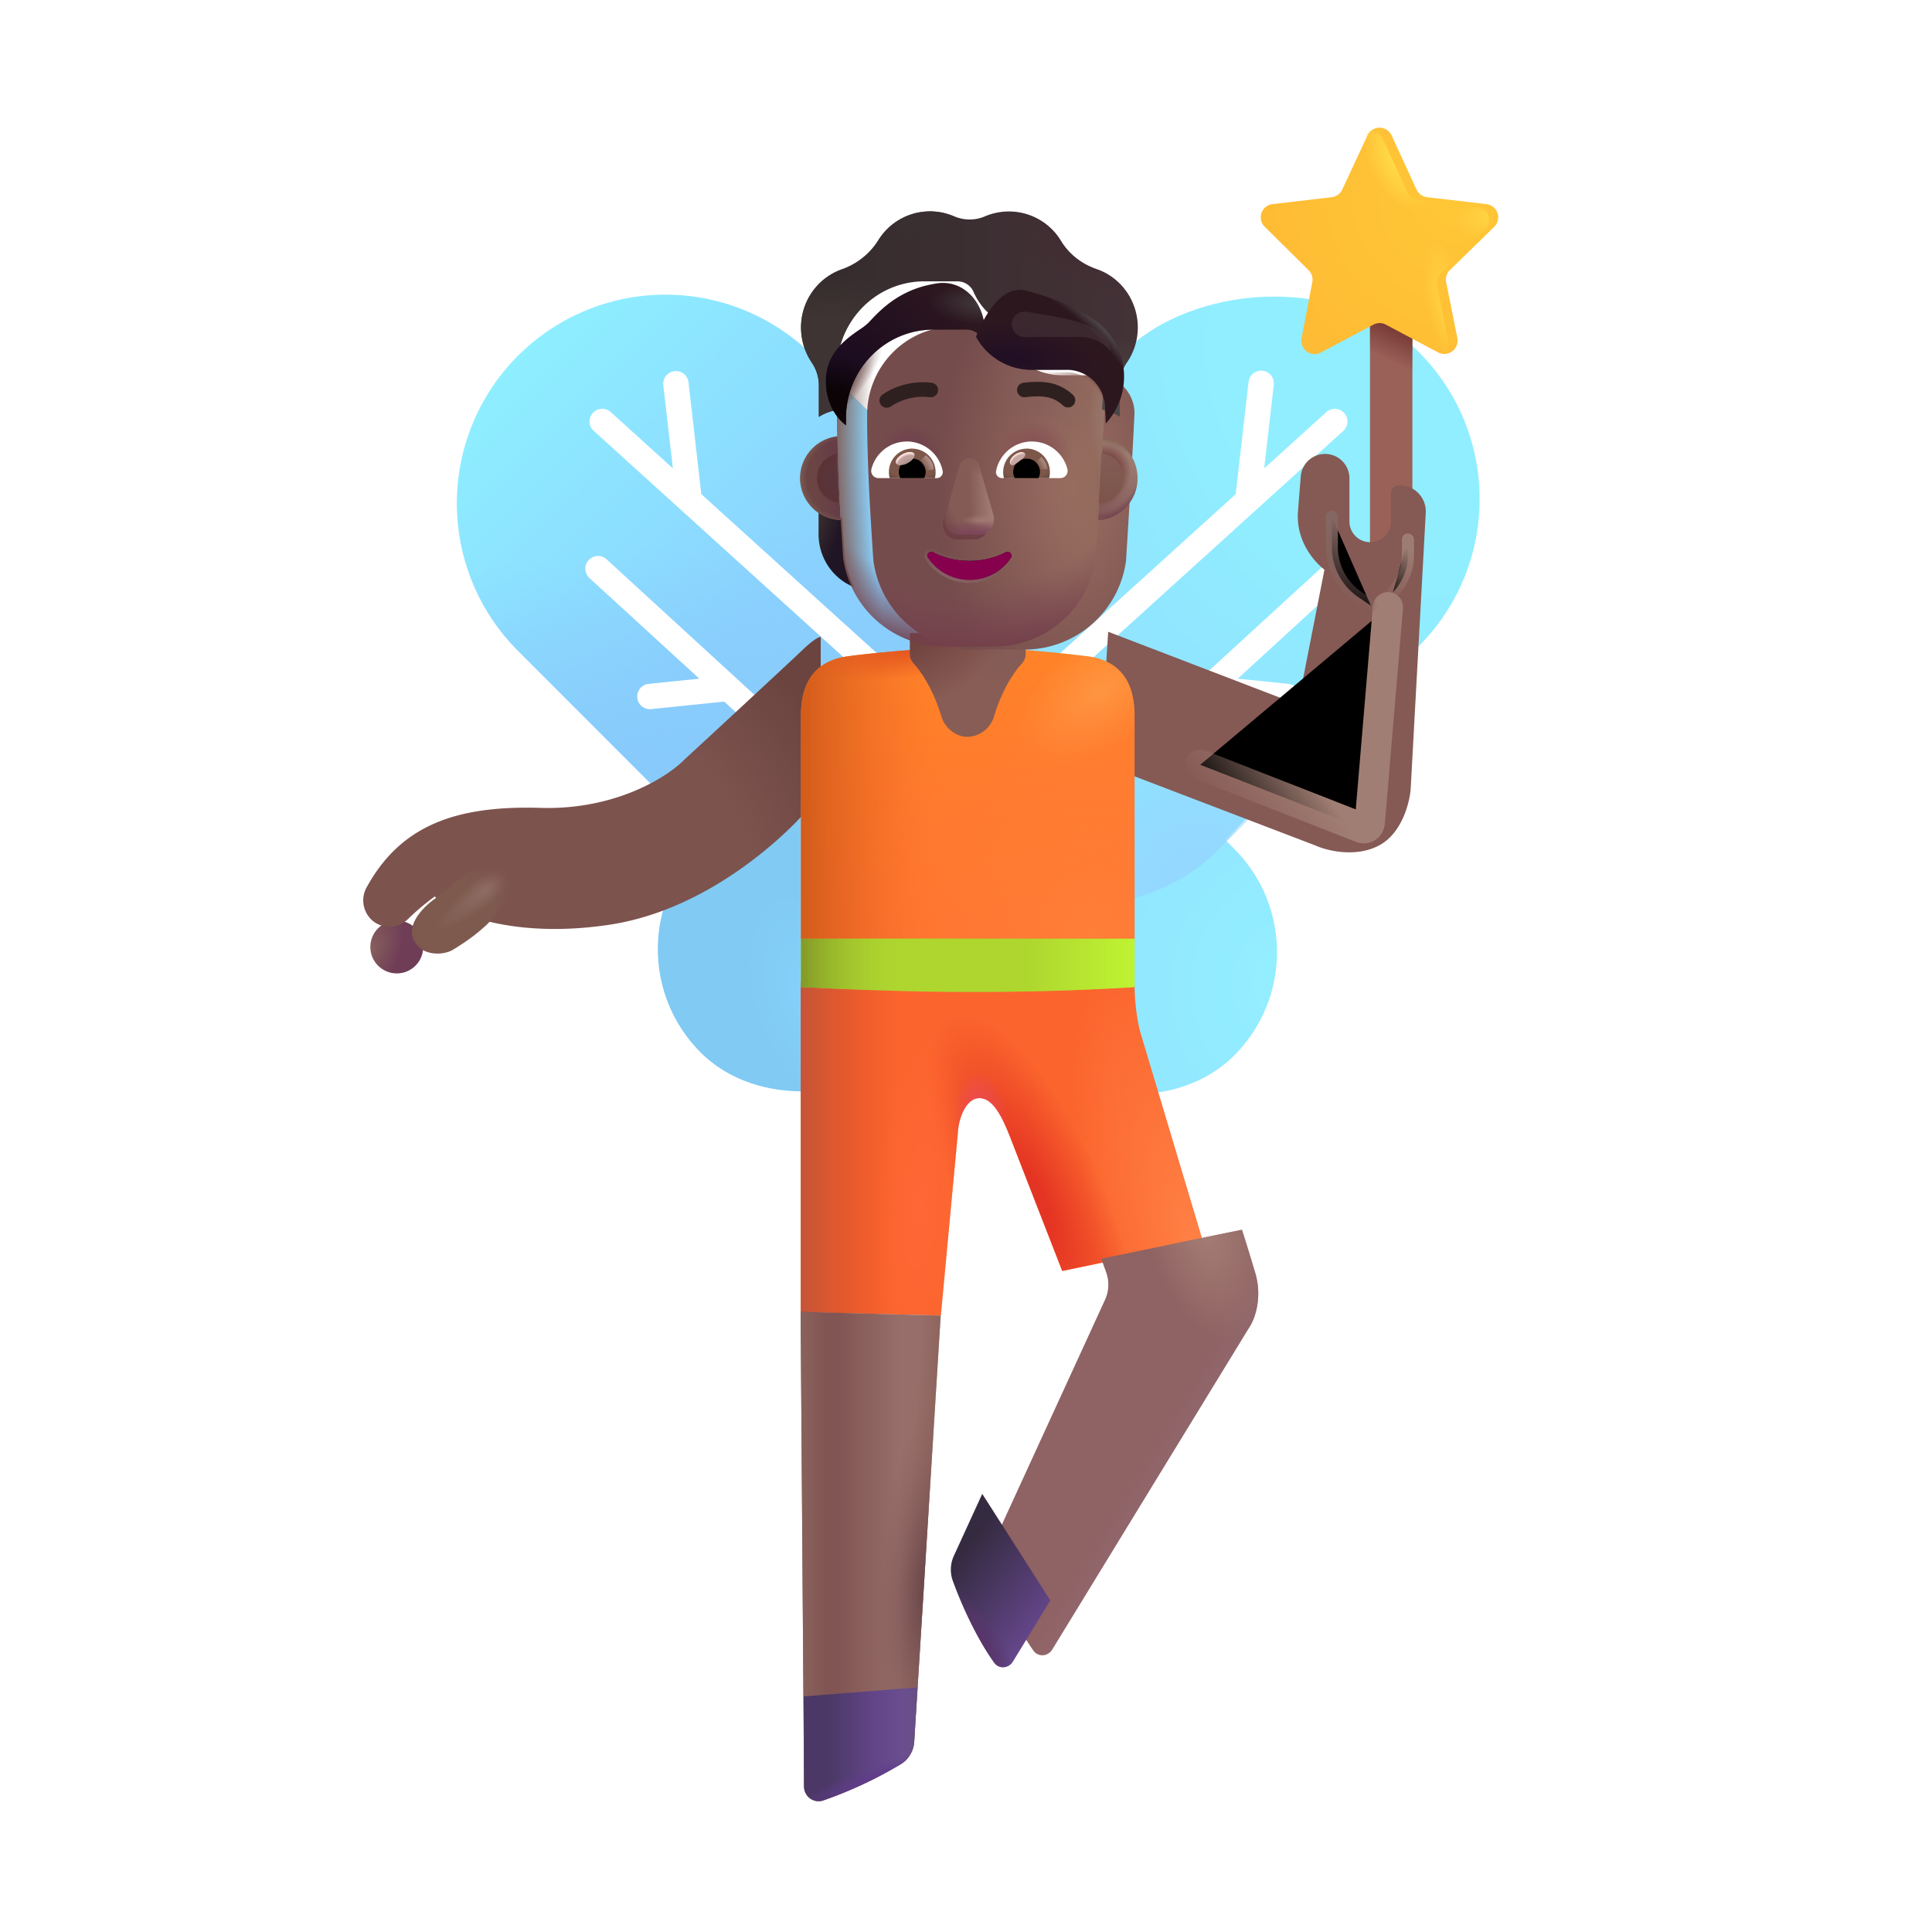 <svg width="100%" height="100%" viewBox="0 0 32 32" xmlns="http://www.w3.org/2000/svg"><g filter="url(#a)"><rect width="4.843" height="8.191" x="12.963" y="13.403" fill="url(#b)" rx="2.422" transform="rotate(-45 12.963 13.403)"/></g><g filter="url(#c)"><rect width="6.894" height="11.735" fill="url(#d)" rx="3.447" transform="scale(-1 1)rotate(-45 -3.014 35.5)"/></g><rect width="6.894" height="11.735" fill="url(#e)" rx="3.447" transform="scale(-1 1)rotate(-45 -3.014 35.5)"/><g filter="url(#f)"><path fill="url(#g)" d="M8.523 10.723a3.454 3.454 0 0 1 .006-4.88 3.454 3.454 0 0 1 4.88-.006l1.19 1.19c.338.337.602.742.775 1.188l1.2 3.086c.154.398.233.822.233 1.249v.56a2.443 2.443 0 0 1-4.17 1.727z"/><path fill="url(#h)" d="M8.523 10.723a3.454 3.454 0 0 1 .006-4.88 3.454 3.454 0 0 1 4.88-.006l1.19 1.19c.338.337.602.742.775 1.188l1.2 3.086c.154.398.233.822.233 1.249v.56a2.443 2.443 0 0 1-4.17 1.727z"/></g><g filter="url(#i)"><rect width="4.843" height="8.244" fill="url(#j)" rx="2.422" transform="scale(-1 1)rotate(-45 6.585 29.734)"/></g><g filter="url(#k)"><path fill="#fff" d="M10.047 9.264a.21.21 0 1 0-.284.31l1.82 1.667-.84.086a.21.21 0 1 0 .043.418l1.21-.124.955.875a.21.21 0 1 0 .284-.31z"/></g><g filter="url(#l)"><path fill="#fff" d="M11.403 6.325a.21.21 0 0 0-.417.048l.159 1.385-1.024-.928a.21.21 0 1 0-.282.311l5.73 5.192a.21.21 0 0 0 .282-.312l-4.235-3.836z"/></g><g filter="url(#m)"><path fill="#fff" d="M22.037 9.264a.21.21 0 1 1 .283.31l-1.819 1.667.84.086a.21.21 0 1 1-.043.418l-1.211-.124-.954.875a.21.21 0 1 1-.284-.31z"/></g><g filter="url(#n)"><path fill="#fff" d="M20.68 6.325a.21.21 0 0 1 .418.048l-.159 1.385 1.024-.928a.21.21 0 1 1 .282.311l-5.73 5.192a.21.21 0 0 1-.282-.312l4.234-3.836z"/></g><g filter="url(#o)"><rect width=".703" height="4.633" x="22.341" y="4.997" fill="#9A6159" rx=".352"/><rect width=".703" height="4.633" x="22.341" y="4.997" fill="url(#p)" rx=".352"/></g><g filter="url(#q)"><path fill="url(#r)" d="M22.5 2.293a.22.22 0 0 1 .4.001l.413.896a.22.22 0 0 0 .175.126l.983.115a.22.22 0 0 1 .128.376l-.734.716a.22.22 0 0 0-.062.2l.185.926a.22.22 0 0 1-.32.237l-.864-.459a.22.22 0 0 0-.206 0l-.87.462a.22.22 0 0 1-.32-.235l.178-.932a.22.22 0 0 0-.062-.198l-.727-.718a.22.22 0 0 1 .13-.375l.98-.115a.22.22 0 0 0 .174-.125z"/></g><path fill="url(#s)" d="M22.5 2.293a.22.22 0 0 1 .4.001l.413.896a.22.22 0 0 0 .175.126l.983.115a.22.22 0 0 1 .128.376l-.734.716a.22.22 0 0 0-.062.2l.185.926a.22.22 0 0 1-.32.237l-.864-.459a.22.22 0 0 0-.206 0l-.87.462a.22.22 0 0 1-.32-.235l.178-.932a.22.22 0 0 0-.062-.198l-.727-.718a.22.22 0 0 1 .13-.375l.98-.115a.22.22 0 0 0 .174-.125z"/><path fill="url(#t)" d="M22.5 2.293a.22.22 0 0 1 .4.001l.413.896a.22.22 0 0 0 .175.126l.983.115a.22.22 0 0 1 .128.376l-.734.716a.22.22 0 0 0-.062.2l.185.926a.22.22 0 0 1-.32.237l-.864-.459a.22.22 0 0 0-.206 0l-.87.462a.22.22 0 0 1-.32-.235l.178-.932a.22.22 0 0 0-.062-.198l-.727-.718a.22.22 0 0 1 .13-.375l.98-.115a.22.22 0 0 0 .174-.125z"/><path fill="url(#u)" d="M22.5 2.293a.22.22 0 0 1 .4.001l.413.896a.22.22 0 0 0 .175.126l.983.115a.22.22 0 0 1 .128.376l-.734.716a.22.22 0 0 0-.062.2l.185.926a.22.22 0 0 1-.32.237l-.864-.459a.22.22 0 0 0-.206 0l-.87.462a.22.22 0 0 1-.32-.235l.178-.932a.22.22 0 0 0-.062-.198l-.727-.718a.22.22 0 0 1 .13-.375l.98-.115a.22.22 0 0 0 .174-.125z"/><path fill="#FB652D" d="M13.263 21.733V16.26l5.529.057c0 .347.063.665.09.764l1.042 3.486-2.33.484-.865-2.223c-.132-.336-.285-.64-.504-.64-.25 0-.356.391-.361.59l-.28 3.011z"/><path fill="url(#v)" d="M13.263 21.733V16.26l5.529.057c0 .347.063.665.09.764l1.042 3.486-2.33.484-.865-2.223c-.132-.336-.285-.64-.504-.64-.25 0-.356.391-.361.59l-.28 3.011z"/><path fill="url(#w)" d="M13.263 21.733V16.26l5.529.057c0 .347.063.665.09.764l1.042 3.486-2.33.484-.865-2.223c-.132-.336-.285-.64-.504-.64-.25 0-.356.391-.361.59l-.28 3.011z"/><path fill="url(#x)" d="M13.263 21.733V16.26l5.529.057c0 .347.063.665.09.764l1.042 3.486-2.33.484-.865-2.223c-.132-.336-.285-.64-.504-.64-.25 0-.356.391-.361.59l-.28 3.011z"/><path fill="url(#y)" d="M13.263 21.733V16.26l5.529.057c0 .347.063.665.09.764l1.042 3.486-2.33.484-.865-2.223c-.132-.336-.285-.64-.504-.64-.25 0-.356.391-.361.59l-.28 3.011z"/><path fill="url(#z)" d="M13.263 21.733V16.26l5.529.057c0 .347.063.665.09.764l1.042 3.486-2.33.484-.865-2.223c-.132-.336-.285-.64-.504-.64-.25 0-.356.391-.361.59l-.28 3.011z"/><path fill="#AED62F" d="M13.267 16.349v-.82h5.525v.82c-2.337.148-4.276.062-5.525 0"/><path fill="url(#A)" d="M13.267 16.349v-.82h5.525v.82c-2.337.148-4.276.062-5.525 0"/><path fill="url(#B)" d="M13.267 16.349v-.82h5.525v.82c-2.337.148-4.276.062-5.525 0"/><path fill="url(#C)" d="m13.318 29.589-.057-7.861 2.32.062-.438 7.053a.47.47 0 0 1-.216.373 7 7 0 0 1-1.287.603.242.242 0 0 1-.322-.23"/><path fill="url(#D)" d="m13.318 29.589-.057-7.861 2.32.062-.438 7.053a.47.47 0 0 1-.216.373 7 7 0 0 1-1.287.603.242.242 0 0 1-.322-.23"/><path fill="url(#E)" d="m13.318 29.589-.057-7.861 2.32.062-.438 7.053a.47.47 0 0 1-.216.373 7 7 0 0 1-1.287.603.242.242 0 0 1-.322-.23"/><path fill="url(#F)" d="m13.318 29.589-.057-7.861 2.32.062-.438 7.053a.47.47 0 0 1-.216.373 7 7 0 0 1-1.287.603.242.242 0 0 1-.322-.23"/><path fill="url(#G)" d="m13.312 28.098.006 1.49c0 .169.164.288.322.231a7 7 0 0 0 1.287-.603c.13-.08.206-.221.215-.373l.055-.894z"/><path fill="url(#H)" d="m13.312 28.098.006 1.49c0 .169.164.288.322.231a7 7 0 0 0 1.287-.603c.13-.08.206-.221.215-.373l.055-.894z"/><g filter="url(#I)"><path fill="#8F6263" d="m17.672 21.275-.082-.227 2.331-.48c.02.062.094.292.219.71.125.42-.01.774-.094.899l-3.269 5.344c-.07.116-.233.128-.311.017-.297-.42-.547-.974-.686-1.358a.55.55 0 0 1 .023-.42l1.85-4.032a.6.6 0 0 0 .019-.453"/><path fill="url(#J)" d="m17.672 21.275-.082-.227 2.331-.48c.02.062.094.292.219.71.125.42-.01.774-.094.899l-3.269 5.344c-.07.116-.233.128-.311.017-.297-.42-.547-.974-.686-1.358a.55.55 0 0 1 .023-.42l1.85-4.032a.6.6 0 0 0 .019-.453"/><path fill="url(#K)" d="m17.672 21.275-.082-.227 2.331-.48c.02.062.094.292.219.71.125.42-.01.774-.094.899l-3.269 5.344c-.07.116-.233.128-.311.017-.297-.42-.547-.974-.686-1.358a.55.55 0 0 1 .023-.42l1.85-4.032a.6.6 0 0 0 .019-.453"/></g><path fill="url(#L)" d="m17.397 26.507-.62 1.014c-.07.116-.233.128-.311.017-.297-.42-.547-.974-.686-1.358a.55.55 0 0 1 .023-.42l.466-1.017z"/><path fill="url(#M)" d="m17.397 26.507-.62 1.014c-.07.116-.233.128-.311.017-.297-.42-.547-.974-.686-1.358a.55.55 0 0 1 .023-.42l.466-1.017z"/><circle cx="6.572" cy="15.685" r=".438" fill="url(#N)"/><g filter="url(#O)"><path fill="#7D534E" d="M13.28 11.279c.194-.188.29-.23.313-.227v2.59c-.399.557-1.783 1.92-3.508 2.176-1.615.24-2.64-.206-2.883-.47a4 4 0 0 0-.448.378.44.44 0 0 1-.556.045.444.444 0 0 1-.133-.56c.558-1.027 1.462-1.373 2.887-1.33 1.256.037 2.117-.522 2.39-.806.566-.52 1.744-1.609 1.938-1.796"/><path fill="url(#P)" d="M13.28 11.279c.194-.188.29-.23.313-.227v2.59c-.399.557-1.783 1.92-3.508 2.176-1.615.24-2.64-.206-2.883-.47a4 4 0 0 0-.448.378.44.44 0 0 1-.556.045.444.444 0 0 1-.133-.56c.558-1.027 1.462-1.373 2.887-1.33 1.256.037 2.117-.522 2.39-.806.566-.52 1.744-1.609 1.938-1.796"/></g><g filter="url(#Q)"><path fill="#7E5A4E" d="M7.08 15.003c.177-.133.339-.264.43-.342.416-.346.637-.217.723-.129.1.103.145.418-.093.696-.25.29-.51.464-.735.601-.165.1-.46.088-.582-.062-.238-.242-.014-.561.256-.764"/><path fill="url(#R)" d="M7.08 15.003c.177-.133.339-.264.43-.342.416-.346.637-.217.723-.129.1.103.145.418-.093.696-.25.29-.51.464-.735.601-.165.1-.46.088-.582-.062-.238-.242-.014-.561.256-.764"/><path fill="url(#S)" d="M7.08 15.003c.177-.133.339-.264.43-.342.416-.346.637-.217.723-.129.1.103.145.418-.093.696-.25.29-.51.464-.735.601-.165.1-.46.088-.582-.062-.238-.242-.014-.561.256-.764"/></g><g filter="url(#T)"><path fill="#855954" d="m21.499 12.27-3.144-1.206-.137 2.175 3.578 1.368c.185.083.652.2 1.039 0s.516-.72.531-.953l.249-4.56a.433.433 0 0 0-.433-.456h-.007a.137.137 0 0 0-.137.137v.48a.344.344 0 0 1-.687 0v-.744a.404.404 0 0 0-.805-.036c-.013.162-.03.366-.047.6-.037.494.276.836.438.961z"/></g><path fill="url(#U)" d="M16.016 10.71c-.437.014-1.419.083-1.984.162-.722.102-.765.711-.765.992v3.68h5.525v-3.68c0-.28-.043-.89-.765-.992a24 24 0 0 0-1.984-.163h-.027"/><path fill="url(#V)" d="M16.016 10.71c-.437.014-1.419.083-1.984.162-.722.102-.765.711-.765.992v3.68h5.525v-3.68c0-.28-.043-.89-.765-.992a24 24 0 0 0-1.984-.163h-.027"/><path fill="url(#W)" d="M16.016 10.71c-.437.014-1.419.083-1.984.162-.722.102-.765.711-.765.992v3.68h5.525v-3.68c0-.28-.043-.89-.765-.992a24 24 0 0 0-1.984-.163h-.027"/><path fill="url(#X)" d="M16.016 10.71c-.437.014-1.419.083-1.984.162-.722.102-.765.711-.765.992v3.68h5.525v-3.68c0-.28-.043-.89-.765-.992a24 24 0 0 0-1.984-.163h-.027"/><path fill="url(#Y)" d="M16.016 10.71c-.437.014-1.419.083-1.984.162-.722.102-.765.711-.765.992v3.68h5.525v-3.68c0-.28-.043-.89-.765-.992a24 24 0 0 0-1.984-.163h-.027"/><path fill="url(#Z)" d="M15.07 10.486v.349c0 .058.026.113.065.157.135.147.326.443.456.87.06.195.233.342.437.342a.47.47 0 0 0 .437-.342c.13-.427.322-.723.457-.87a.24.24 0 0 0 .065-.157v-.35z"/><path fill="url(#aa)" d="M15.07 10.486v.349c0 .058.026.113.065.157.135.147.326.443.456.87.06.195.233.342.437.342a.47.47 0 0 0 .437-.342c.13-.427.322-.723.457-.87a.24.24 0 0 0 .065-.157v-.35z"/><g filter="url(#ab)"><path stroke="url(#ac)" stroke-linecap="round" stroke-width=".5" d="m19.88 12.667 2.672 1.045a.1.1 0 0 0 .136-.085l.301-3.57"/></g><g filter="url(#ad)"><path stroke="url(#ae)" stroke-linecap="round" stroke-width=".2" d="M22.06 8.558v.505a1 1 0 0 0 .433.824l.215.147"/></g><g filter="url(#af)"><path stroke="url(#ag)" stroke-linecap="round" stroke-width=".2" d="M23.32 8.935v.258c0 .23-.09.451-.25.617v0"/></g><path fill="url(#ah)" d="M18.163 8.576a.7.7 0 0 0 .392-.134v.404c0 .387-.23.732-.58.875q.11-.236.149-.512z"/><path fill="url(#ai)" d="M13.95 8.576a.7.7 0 0 1-.392-.134v.404c0 .387.23.732.58.875a1.8 1.8 0 0 1-.15-.512z"/><g filter="url(#aj)"><path fill="url(#ak)" d="M13.965 9.233a1.7 1.7 0 0 0 1.684 1.476h.818c.852 0 1.572-.63 1.684-1.476.05-.817.102-1.63.14-2.446a.63.63 0 0 0-.598-.62h-.606a1.05 1.05 0 0 1-.959-.625.29.29 0 0 0-.266-.182h-.552c-.8 0-1.448.656-1.448 1.465 0 .806.05 1.6.103 2.408"/><path fill="url(#al)" d="M13.965 9.233a1.7 1.7 0 0 0 1.684 1.476h.818c.852 0 1.572-.63 1.684-1.476.05-.817.102-1.63.14-2.446a.63.63 0 0 0-.598-.62h-.606a1.05 1.05 0 0 1-.959-.625.29.29 0 0 0-.266-.182h-.552c-.8 0-1.448.656-1.448 1.465 0 .806.05 1.6.103 2.408"/></g><path fill="url(#am)" d="M13.965 9.233a1.7 1.7 0 0 0 1.684 1.476h.818c.852 0 1.572-.63 1.684-1.476.05-.817.102-1.63.14-2.446a.63.63 0 0 0-.598-.62h-.606a1.05 1.05 0 0 1-.959-.625.29.29 0 0 0-.266-.182h-.552c-.8 0-1.448.656-1.448 1.465 0 .806.05 1.6.103 2.408"/><path fill="url(#an)" d="M13.965 9.233a1.7 1.7 0 0 0 1.684 1.476h.818c.852 0 1.572-.63 1.684-1.476.05-.817.102-1.63.14-2.446a.63.63 0 0 0-.598-.62h-.606a1.05 1.05 0 0 1-.959-.625.29.29 0 0 0-.266-.182h-.552c-.8 0-1.448.656-1.448 1.465 0 .806.05 1.6.103 2.408"/><path fill="url(#ao)" d="M13.965 9.233a1.7 1.7 0 0 0 1.684 1.476h.818c.852 0 1.572-.63 1.684-1.476.05-.817.102-1.63.14-2.446a.63.63 0 0 0-.598-.62h-.606a1.05 1.05 0 0 1-.959-.625.29.29 0 0 0-.266-.182h-.552c-.8 0-1.448.656-1.448 1.465 0 .806.05 1.6.103 2.408"/><path fill="url(#ap)" d="M13.965 9.233a1.7 1.7 0 0 0 1.684 1.476h.818c.852 0 1.572-.63 1.684-1.476.05-.817.102-1.63.14-2.446a.63.63 0 0 0-.598-.62h-.606a1.05 1.05 0 0 1-.959-.625.29.29 0 0 0-.266-.182h-.552c-.8 0-1.448.656-1.448 1.465 0 .806.05 1.6.103 2.408"/><path fill="url(#aq)" d="M13.965 9.233a1.7 1.7 0 0 0 1.684 1.476h.818c.852 0 1.572-.63 1.684-1.476.05-.817.102-1.63.14-2.446a.63.63 0 0 0-.598-.62h-.606a1.05 1.05 0 0 1-.959-.625.29.29 0 0 0-.266-.182h-.552c-.8 0-1.448.656-1.448 1.465 0 .806.05 1.6.103 2.408"/><path fill="url(#ar)" d="M13.965 9.233a1.7 1.7 0 0 0 1.684 1.476h.818c.852 0 1.572-.63 1.684-1.476.05-.817.102-1.63.14-2.446a.63.63 0 0 0-.598-.62h-.606a1.05 1.05 0 0 1-.959-.625.29.29 0 0 0-.266-.182h-.552c-.8 0-1.448.656-1.448 1.465 0 .806.05 1.6.103 2.408"/><path fill="url(#as)" d="M13.965 9.233a1.7 1.7 0 0 0 1.684 1.476h.818c.852 0 1.572-.63 1.684-1.476.05-.817.102-1.63.14-2.446a.63.63 0 0 0-.598-.62h-.606a1.05 1.05 0 0 1-.959-.625.29.29 0 0 0-.266-.182h-.552c-.8 0-1.448.656-1.448 1.465 0 .806.05 1.6.103 2.408"/><g filter="url(#at)"><path fill="#6F3F46" d="m15.883 7.81-.256.796c-.044.164.06.328.21.328h.317c.148 0 .253-.166.21-.328l-.215-.796c-.046-.177-.218-.177-.267 0"/></g><g filter="url(#au)"><path fill="#845B55" d="m15.89 7.725-.23.796c-.047.164.066.328.226.328h.34c.16 0 .273-.166.226-.328l-.23-.796c-.05-.177-.28-.177-.331 0"/><path fill="url(#av)" d="m15.89 7.725-.23.796c-.047.164.066.328.226.328h.34c.16 0 .273-.166.226-.328l-.23-.796c-.05-.177-.28-.177-.331 0"/><path fill="url(#aw)" d="m15.89 7.725-.23.796c-.047.164.066.328.226.328h.34c.16 0 .273-.166.226-.328l-.23-.796c-.05-.177-.28-.177-.331 0"/><path fill="url(#ax)" d="m15.89 7.725-.23.796c-.047.164.066.328.226.328h.34c.16 0 .273-.166.226-.328l-.23-.796c-.05-.177-.28-.177-.331 0"/><path fill="url(#ay)" d="m15.89 7.725-.23.796c-.047.164.066.328.226.328h.34c.16 0 .273-.166.226-.328l-.23-.796c-.05-.177-.28-.177-.331 0"/><path fill="url(#az)" d="m15.89 7.725-.23.796c-.047.164.066.328.226.328h.34c.16 0 .273-.166.226-.328l-.23-.796c-.05-.177-.28-.177-.331 0"/></g><g filter="url(#aA)"><path stroke="url(#aB)" stroke-width=".1" d="M16.056 9.29c-.22 0-.426-.052-.6-.143-.06-.03-.123.037-.086.09a.82.82 0 0 0 .686.368.82.82 0 0 0 .687-.367c.037-.056-.027-.12-.086-.09-.174.09-.378.142-.6.142Z"/></g><path fill="url(#aC)" d="M16.056 9.29c-.22 0-.426-.052-.6-.143-.06-.03-.123.037-.086.09a.82.82 0 0 0 .686.368.82.82 0 0 0 .687-.367c.037-.056-.027-.12-.086-.09-.174.09-.378.142-.6.142"/><g filter="url(#aD)"><path fill="url(#aE)" d="M18.16 5.156c.223.076.423.232.55.455.202.356.172.781-.046 1.095a.68.68 0 0 0-.118.379V7.6a.8.8 0 0 0-.289-.116l.034-.697a.63.63 0 0 0-.597-.62h-.607a1.05 1.05 0 0 1-.959-.625.29.29 0 0 0-.266-.182h-.552c-.8 0-1.448.656-1.448 1.465l.013.666a.74.74 0 0 0-.312.114v-.52a.68.68 0 0 0-.117-.379 1.04 1.04 0 0 1-.062-1.06c.127-.24.331-.407.563-.488.248-.088.46-.256.6-.481a1.01 1.01 0 0 1 1.253-.395.65.65 0 0 0 .517 0 1.008 1.008 0 0 1 1.257.41c.133.22.343.38.586.464"/><path fill="url(#aF)" d="M18.16 5.156c.223.076.423.232.55.455.202.356.172.781-.046 1.095a.68.68 0 0 0-.118.379V7.6a.8.8 0 0 0-.289-.116l.034-.697a.63.63 0 0 0-.597-.62h-.607a1.05 1.05 0 0 1-.959-.625.29.29 0 0 0-.266-.182h-.552c-.8 0-1.448.656-1.448 1.465l.013.666a.74.74 0 0 0-.312.114v-.52a.68.68 0 0 0-.117-.379 1.04 1.04 0 0 1-.062-1.06c.127-.24.331-.407.563-.488.248-.088.46-.256.6-.481a1.01 1.01 0 0 1 1.253-.395.65.65 0 0 0 .517 0 1.008 1.008 0 0 1 1.257.41c.133.22.343.38.586.464"/><path fill="url(#aG)" d="M18.16 5.156c.223.076.423.232.55.455.202.356.172.781-.046 1.095a.68.68 0 0 0-.118.379V7.6a.8.8 0 0 0-.289-.116l.034-.697a.63.63 0 0 0-.597-.62h-.607a1.05 1.05 0 0 1-.959-.625.29.29 0 0 0-.266-.182h-.552c-.8 0-1.448.656-1.448 1.465l.013.666a.74.74 0 0 0-.312.114v-.52a.68.68 0 0 0-.117-.379 1.04 1.04 0 0 1-.062-1.06c.127-.24.331-.407.563-.488.248-.088.46-.256.6-.481a1.01 1.01 0 0 1 1.253-.395.65.65 0 0 0 .517 0 1.008 1.008 0 0 1 1.257.41c.133.22.343.38.586.464"/><path fill="url(#aH)" d="M18.16 5.156c.223.076.423.232.55.455.202.356.172.781-.046 1.095a.68.68 0 0 0-.118.379V7.6a.8.8 0 0 0-.289-.116l.034-.697a.63.63 0 0 0-.597-.62h-.607a1.05 1.05 0 0 1-.959-.625.29.29 0 0 0-.266-.182h-.552c-.8 0-1.448.656-1.448 1.465l.013.666a.74.74 0 0 0-.312.114v-.52a.68.68 0 0 0-.117-.379 1.04 1.04 0 0 1-.062-1.06c.127-.24.331-.407.563-.488.248-.088.46-.256.6-.481a1.01 1.01 0 0 1 1.253-.395.65.65 0 0 0 .517 0 1.008 1.008 0 0 1 1.257.41c.133.22.343.38.586.464"/><path fill="url(#aI)" d="M18.16 5.156c.223.076.423.232.55.455.202.356.172.781-.046 1.095a.68.68 0 0 0-.118.379V7.6a.8.8 0 0 0-.289-.116l.034-.697a.63.63 0 0 0-.597-.62h-.607a1.05 1.05 0 0 1-.959-.625.29.29 0 0 0-.266-.182h-.552c-.8 0-1.448.656-1.448 1.465l.013.666a.74.74 0 0 0-.312.114v-.52a.68.68 0 0 0-.117-.379 1.04 1.04 0 0 1-.062-1.06c.127-.24.331-.407.563-.488.248-.088.46-.256.6-.481a1.01 1.01 0 0 1 1.253-.395.65.65 0 0 0 .517 0 1.008 1.008 0 0 1 1.257.41c.133.22.343.38.586.464"/></g><g filter="url(#aJ)"><path fill="#2E201F" d="M17.674 6.743a.8.8 0 0 0-.298-.178c-.132-.042-.297-.053-.525-.025a.12.12 0 0 0 .029.239c.208-.026.336-.012.424.015.086.027.144.071.212.13a.12.12 0 0 0 .158-.18"/></g><g filter="url(#aK)"><path fill="#2E201F" d="M14.578 6.696a1.202 1.202 0 0 1 .754-.156.12.12 0 0 1-.03.239.96.96 0 0 0-.633.144l-.007.005h-.001a.12.12 0 0 1-.148-.19z"/></g><g filter="url(#aL)"><path fill="#2D171F" d="m16.157 5.6-.029-.058a.29.29 0 0 0-.266-.182h-.552c-.8 0-1.448.656-1.448 1.465v.119c-.147-.112-.332-.349-.332-.732 0-.464.338-.699.554-.849a1 1 0 0 0 .144-.11l.043-.045c.151-.16.421-.447.893-.572q.098-.025.195-.041c.466-.076.807.343.807.816v.184z"/><path fill="url(#aM)" d="m16.157 5.6-.029-.058a.29.29 0 0 0-.266-.182h-.552c-.8 0-1.448.656-1.448 1.465v.119c-.147-.112-.332-.349-.332-.732 0-.464.338-.699.554-.849a1 1 0 0 0 .144-.11l.043-.045c.151-.16.421-.447.893-.572q.098-.025.195-.041c.466-.076.807.343.807.816v.184z"/><path fill="url(#aN)" d="m16.157 5.6-.029-.058a.29.29 0 0 0-.266-.182h-.552c-.8 0-1.448.656-1.448 1.465v.119c-.147-.112-.332-.349-.332-.732 0-.464.338-.699.554-.849a1 1 0 0 0 .144-.11l.043-.045c.151-.16.421-.447.893-.572q.098-.025.195-.041c.466-.076.807.343.807.816v.184z"/></g><g filter="url(#aO)"><path fill="#2D171F" d="m18.315 7.016-.012-.273a.637.637 0 0 0-.61-.618h-.606a1.05 1.05 0 0 1-.92-.546s.312-.897.826-.765c.364.093.752.233 1.057.432a1.15 1.15 0 0 1 .265 1.77"/><path fill="url(#aP)" d="m18.315 7.016-.012-.273a.637.637 0 0 0-.61-.618h-.606a1.05 1.05 0 0 1-.92-.546s.312-.897.826-.765c.364.093.752.233 1.057.432a1.15 1.15 0 0 1 .265 1.77"/><path fill="url(#aQ)" d="m18.315 7.016-.012-.273a.637.637 0 0 0-.61-.618h-.606a1.05 1.05 0 0 1-.92-.546s.312-.897.826-.765c.364.093.752.233 1.057.432a1.15 1.15 0 0 1 .265 1.77"/></g><path fill="#fff" d="M17.092 7.313c.284 0 .523.195.588.459a.12.12 0 0 1-.116.147h-.967a.1.1 0 0 1-.099-.117.606.606 0 0 1 .594-.49"/><path fill="url(#aR)" d="M17.003 7.43a.387.387 0 0 1 .373.49h-.747a.388.388 0 0 1 .374-.489"/><path fill="#000" d="M16.782 7.817a.22.22 0 0 1 .221-.221.22.22 0 0 1 .197.323h-.392a.2.2 0 0 1-.026-.102"/><g filter="url(#aS)"><path fill="#C7A7A3" d="M16.975 7.512c.027.037-.03.082-.096.131-.066.05-.114.084-.142.047s.004-.107.07-.156c.065-.049.14-.059.168-.022"/><path fill="url(#aT)" d="M16.975 7.512c.027.037-.03.082-.096.131-.066.05-.114.084-.142.047s.004-.107.07-.156c.065-.049.14-.059.168-.022"/></g><g filter="url(#aU)"><path fill="url(#aV)" d="M17.347 7.766a.36.36 0 0 0-.1-.2l-.113.124.051.098z"/></g><path fill="#fff" d="M15.02 7.313a.605.605 0 0 0-.587.459.12.12 0 0 0 .116.147h.967a.1.1 0 0 0 .098-.117.61.61 0 0 0-.594-.49"/><path fill="url(#aW)" d="M15.11 7.43a.387.387 0 0 0-.373.49h.747a.39.39 0 0 0-.375-.489"/><path fill="#000" d="M15.332 7.817a.22.22 0 0 0-.222-.221.22.22 0 0 0-.197.323h.392a.2.2 0 0 0 .027-.102"/><g filter="url(#aX)"><path fill="url(#aY)" d="M15.463 7.772c0-.125-.101-.208-.129-.234l-.125.121.077.157z"/></g><g filter="url(#aZ)" transform="rotate(-27.914 14.993 7.596)"><ellipse cx="14.993" cy="7.596" fill="#C7A7A3" fill-opacity=".9" rx=".169" ry=".085"/><ellipse cx="14.993" cy="7.596" fill="url(#ba)" rx=".169" ry=".085"/></g><path fill="url(#bb)" d="M18.19 8.616q.042-.692.08-1.383a.698.698 0 0 1-.08 1.383"/><path fill="url(#bc)" d="M18.19 8.616q.042-.692.08-1.383a.698.698 0 0 1-.08 1.383"/><path fill="url(#bd)" d="M18.19 8.616q.042-.692.08-1.383a.698.698 0 0 1-.08 1.383"/><path fill="url(#be)" d="M18.19 8.616q.042-.692.08-1.383a.698.698 0 0 1-.08 1.383"/><path fill="url(#bf)" d="M13.87 7.227a.697.697 0 0 0 .056 1.389 34 34 0 0 1-.056-1.39"/><path fill="url(#bg)" d="M13.87 7.227a.697.697 0 0 0 .056 1.389 34 34 0 0 1-.056-1.39"/><g filter="url(#bh)"><path fill="url(#bi)" d="M13.853 7.515a.414.414 0 0 0 .036.814 34 34 0 0 1-.036-.814"/></g><g filter="url(#bj)"><path fill="url(#bk)" d="m18.199 8.332.047-.825a.414.414 0 0 1-.047.825"/></g><g filter="url(#bl)" opacity=".5"><path fill="#49373D" d="M17.873 5.582h-.901a.21.21 0 1 1 .033-.417c.234.037.545.09.753.14.47.118.6.347.636.51a.66.66 0 0 0-.52-.233"/></g><defs><radialGradient id="b" cx="0" cy="0" r="1" gradientTransform="matrix(-1.878 -2.806 3.324 -2.225 16.838 21.301)" gradientUnits="userSpaceOnUse"><stop stop-color="#93EFFF"/><stop offset="1" stop-color="#91E5FF"/></radialGradient><radialGradient id="d" cx="0" cy="0" r="1" gradientTransform="matrix(0 8.75 -10.187 0 3.092 .28)" gradientUnits="userSpaceOnUse"><stop offset=".356" stop-color="#90EEFF"/><stop offset="1" stop-color="#91DEFF"/></radialGradient><radialGradient id="e" cx="0" cy="0" r="1" gradientTransform="rotate(-58.508 8.125 5.097)scale(2.876 1.69)" gradientUnits="userSpaceOnUse"><stop offset=".419" stop-color="#94D8FF"/><stop offset="1" stop-color="#94D8FF" stop-opacity="0"/></radialGradient><radialGradient id="j" cx="0" cy="0" r="1" gradientTransform="matrix(.464 .884 -1.6 .84 1.815 6.289)" gradientUnits="userSpaceOnUse"><stop stop-color="#85D1FB"/><stop offset="1" stop-color="#80CAF3"/></radialGradient><radialGradient id="r" cx="0" cy="0" r="1" gradientTransform="rotate(141.509 11.379 5.864)scale(3.314 3.478)" gradientUnits="userSpaceOnUse"><stop stop-color="#FFC736"/><stop offset="1" stop-color="#FEBB35"/></radialGradient><radialGradient id="s" cx="0" cy="0" r="1" gradientTransform="matrix(.352 .891 -.531 .21 23.216 2.575)" gradientUnits="userSpaceOnUse"><stop offset=".22" stop-color="#FFDD49"/><stop offset="1" stop-color="#FFDD49" stop-opacity="0"/></radialGradient><radialGradient id="t" cx="0" cy="0" r="1" gradientTransform="rotate(78.781 8.915 17.107)scale(1.044 .351)" gradientUnits="userSpaceOnUse"><stop stop-color="#FFD545"/><stop offset="1" stop-color="#FFD545" stop-opacity="0"/></radialGradient><radialGradient id="u" cx="0" cy="0" r="1" gradientTransform="matrix(-.635 .22 -.13 -.375 24.731 3.528)" gradientUnits="userSpaceOnUse"><stop stop-color="#FFD545"/><stop offset="1" stop-color="#FFD545" stop-opacity="0"/></radialGradient><radialGradient id="v" cx="0" cy="0" r="1" gradientTransform="rotate(-105.819 17.69 2.831)scale(4.872 1.606)" gradientUnits="userSpaceOnUse"><stop stop-color="#FF8045"/><stop offset="1" stop-color="#FF8045" stop-opacity="0"/></radialGradient><radialGradient id="w" cx="0" cy="0" r="1" gradientTransform="matrix(1.344 3.125 -1.097 .471 17.1 19.904)" gradientUnits="userSpaceOnUse"><stop offset=".17" stop-color="#E43423"/><stop offset="1" stop-color="#E43423" stop-opacity="0"/></radialGradient><radialGradient id="y" cx="0" cy="0" r="1" gradientTransform="rotate(-95.469 16.519 1.86)scale(.738 .45)" gradientUnits="userSpaceOnUse"><stop stop-color="#E94A61"/><stop offset="1" stop-color="#E94A61" stop-opacity="0"/></radialGradient><radialGradient id="z" cx="0" cy="0" r="1" gradientTransform="matrix(-.203 2.828 -.759 -.055 15.241 19.966)" gradientUnits="userSpaceOnUse"><stop stop-color="#FF6737"/><stop offset="1" stop-color="#FF6737" stop-opacity="0"/></radialGradient><radialGradient id="E" cx="0" cy="0" r="1" gradientTransform="matrix(-.266 3.094 -.85 -.073 15.348 26.277)" gradientUnits="userSpaceOnUse"><stop offset=".085" stop-color="#6D494D"/><stop offset="1" stop-color="#8D615B" stop-opacity="0"/></radialGradient><radialGradient id="H" cx="0" cy="0" r="1" gradientTransform="rotate(-109.44 17.675 9.602)scale(.211 1.493)" gradientUnits="userSpaceOnUse"><stop stop-color="#603B8B"/><stop offset="1" stop-color="#603B8B" stop-opacity="0"/></radialGradient><radialGradient id="K" cx="0" cy="0" r="1" gradientTransform="matrix(.469 1.805 -.965 .251 19.32 20.568)" gradientUnits="userSpaceOnUse"><stop offset=".091" stop-color="#A37B73"/><stop offset="1" stop-color="#A37B73" stop-opacity="0"/></radialGradient><radialGradient id="M" cx="0" cy="0" r="1" gradientTransform="matrix(.285 -.164 .55 .957 16.253 27.216)" gradientUnits="userSpaceOnUse"><stop offset=".122" stop-color="#593569"/><stop offset="1" stop-color="#593569" stop-opacity="0"/></radialGradient><radialGradient id="N" cx="0" cy="0" r="1" gradientTransform="matrix(.438 .191 -.32 .731 6.135 15.73)" gradientUnits="userSpaceOnUse"><stop stop-color="#86605C"/><stop offset="1" stop-color="#703D57"/></radialGradient><radialGradient id="P" cx="0" cy="0" r="1" gradientTransform="rotate(-38.729 27.876 -1.303)scale(8.092 6.396)" gradientUnits="userSpaceOnUse"><stop offset=".76" stop-color="#6B4440" stop-opacity="0"/><stop offset="1" stop-color="#6B4440"/></radialGradient><radialGradient id="R" cx="0" cy="0" r="1" gradientTransform="matrix(-1.169 .938 -.156 -.194 8.314 14.542)" gradientUnits="userSpaceOnUse"><stop stop-color="#95726C"/><stop offset="1" stop-color="#95726C" stop-opacity="0"/></radialGradient><radialGradient id="S" cx="0" cy="0" r="1" gradientTransform="matrix(.805 -.68 .452 .535 7.442 15.269)" gradientUnits="userSpaceOnUse"><stop offset=".644" stop-color="#7D534E" stop-opacity="0"/><stop offset="1" stop-color="#7D534E"/></radialGradient><radialGradient id="W" cx="0" cy="0" r="1" gradientTransform="matrix(-1.927 .257 -.067 -.498 15.194 10.709)" gradientUnits="userSpaceOnUse"><stop stop-color="#E0521F"/><stop offset="1" stop-color="#E0521F" stop-opacity="0"/></radialGradient><radialGradient id="X" cx="0" cy="0" r="1" gradientTransform="rotate(142.326 7.146 8.847)scale(1.56 .894)" gradientUnits="userSpaceOnUse"><stop stop-color="#FF9842"/><stop offset="1" stop-color="#FF9842" stop-opacity="0"/></radialGradient><radialGradient id="Y" cx="0" cy="0" r="1" gradientTransform="matrix(0 -4.672 4.077 0 18.1 15.544)" gradientUnits="userSpaceOnUse"><stop stop-color="#FF7E38"/><stop offset="1" stop-color="#FF7E38" stop-opacity="0"/></radialGradient><radialGradient id="Z" cx="0" cy="0" r="1" gradientTransform="rotate(62.33 -1.095 17.766)scale(1.178 2.482)" gradientUnits="userSpaceOnUse"><stop stop-color="#6E3F3C"/><stop offset="1" stop-color="#885D55"/></radialGradient><radialGradient id="aa" cx="0" cy="0" r="1" gradientTransform="rotate(160.1 7.47 6.92)scale(.872 .426)" gradientUnits="userSpaceOnUse"><stop stop-color="#855C58"/><stop offset="1" stop-color="#855C58" stop-opacity="0"/></radialGradient><radialGradient id="ah" cx="0" cy="0" r="1" gradientTransform="rotate(69.657 2.991 17.24)scale(.933 1.109)" gradientUnits="userSpaceOnUse"><stop offset=".215" stop-color="#332F31"/><stop offset="1" stop-color="#221925"/></radialGradient><radialGradient id="ai" cx="0" cy="0" r="1" gradientTransform="matrix(.64 .201 -.62 1.974 13.432 8.655)" gradientUnits="userSpaceOnUse"><stop stop-color="#3E3330"/><stop offset=".746" stop-color="#201524"/></radialGradient><radialGradient id="ak" cx="0" cy="0" r="1" gradientTransform="matrix(-2.266 0 0 -4.008 17.273 8.034)" gradientUnits="userSpaceOnUse"><stop stop-color="#9A6E61"/><stop offset="1" stop-color="#754C4C"/><stop offset="1" stop-color="#754C4C"/></radialGradient><radialGradient id="al" cx="0" cy="0" r="1" gradientTransform="matrix(-.755 1.249 -1.031 -.624 17.108 5.877)" gradientUnits="userSpaceOnUse"><stop offset=".078" stop-color="#855E5A"/><stop offset="1" stop-color="#855E5A" stop-opacity="0"/></radialGradient><radialGradient id="an" cx="0" cy="0" r="1" gradientTransform="matrix(0 -.498 .616 0 17.117 7.465)" gradientUnits="userSpaceOnUse"><stop offset=".325" stop-color="#875455"/><stop offset="1" stop-color="#875455" stop-opacity="0"/></radialGradient><radialGradient id="ao" cx="0" cy="0" r="1" gradientTransform="matrix(.002 -.474 .516 .002 15.06 7.486)" gradientUnits="userSpaceOnUse"><stop offset=".378" stop-color="#70424E"/><stop offset="1" stop-color="#70424E" stop-opacity="0"/></radialGradient><radialGradient id="ap" cx="0" cy="0" r="1" gradientTransform="matrix(-3.682 .232 -.594 -9.405 17.544 8.463)" gradientUnits="userSpaceOnUse"><stop offset=".836" stop-color="#815F58" stop-opacity="0"/><stop offset="1" stop-color="#815F58"/></radialGradient><radialGradient id="aq" cx="0" cy="0" r="1" gradientTransform="matrix(1.467 -1.264 .373 .433 13.113 6.85)" gradientUnits="userSpaceOnUse"><stop offset=".539" stop-color="#4F2C2A"/><stop offset="1" stop-color="#4F2C2A" stop-opacity="0"/></radialGradient><radialGradient id="ar" cx="0" cy="0" r="1" gradientTransform="matrix(-.102 1.082 -.433 -.041 18.46 6.77)" gradientUnits="userSpaceOnUse"><stop offset=".245" stop-color="#98786D"/><stop offset="1" stop-color="#98786D" stop-opacity="0"/></radialGradient><radialGradient id="as" cx="0" cy="0" r="1" gradientTransform="matrix(0 4.078 -4.328 0 16.077 6.792)" gradientUnits="userSpaceOnUse"><stop offset=".72" stop-color="#794755" stop-opacity="0"/><stop offset="1" stop-color="#723D48"/></radialGradient><radialGradient id="aw" cx="0" cy="0" r="1" gradientTransform="matrix(0 .106 -.332 0 16.259 8.624)" gradientUnits="userSpaceOnUse"><stop stop-color="#A17C72"/><stop offset="1" stop-color="#A17C72" stop-opacity="0"/></radialGradient><radialGradient id="ay" cx="0" cy="0" r="1" gradientTransform="matrix(-.659 .302 -.486 -1.059 16.309 8.377)" gradientUnits="userSpaceOnUse"><stop offset=".714" stop-color="#744A4A" stop-opacity="0"/><stop offset="1" stop-color="#744A4A"/></radialGradient><radialGradient id="aC" cx="0" cy="0" r="1" gradientTransform="matrix(.946 -.465 1.87 3.804 15.844 9.605)" gradientUnits="userSpaceOnUse"><stop offset=".562" stop-color="#87004E"/><stop offset="1" stop-color="#87004D"/></radialGradient><radialGradient id="aF" cx="0" cy="0" r="1" gradientTransform="matrix(0 -1.517 3.837 0 13.79 6.781)" gradientUnits="userSpaceOnUse"><stop offset=".536" stop-color="#3E3433"/><stop offset="1" stop-color="#3E3433" stop-opacity="0"/></radialGradient><radialGradient id="aG" cx="0" cy="0" r="1" gradientTransform="matrix(.049 -1.089 1.929 .088 18.163 7.349)" gradientUnits="userSpaceOnUse"><stop stop-color="#4F4D4D"/><stop offset="1" stop-color="#4F4D4D" stop-opacity="0"/></radialGradient><radialGradient id="aH" cx="0" cy="0" r="1" gradientTransform="matrix(-1.022 -.672 .494 -.75 17.836 4.629)" gradientUnits="userSpaceOnUse"><stop stop-color="#402C32"/><stop offset="1" stop-color="#402C32" stop-opacity="0"/></radialGradient><radialGradient id="aI" cx="0" cy="0" r="1" gradientTransform="matrix(.291 .519 -1.202 .674 15.664 3.939)" gradientUnits="userSpaceOnUse"><stop offset=".287" stop-color="#392F31"/><stop offset="1" stop-color="#392F31" stop-opacity="0"/></radialGradient><radialGradient id="aM" cx="0" cy="0" r="1" gradientTransform="matrix(-.954 0 0 -.354 16.166 4.918)" gradientUnits="userSpaceOnUse"><stop stop-color="#423C3F"/><stop offset="1" stop-color="#423C3F" stop-opacity="0"/></radialGradient><radialGradient id="aN" cx="0" cy="0" r="1" gradientTransform="matrix(1.395 -2.208 2.446 1.545 13.703 6.626)" gradientUnits="userSpaceOnUse"><stop offset=".093" stop-color="#0B0306"/><stop offset=".311" stop-color="#1C0C20"/><stop offset="1" stop-color="#1C0C20" stop-opacity="0"/></radialGradient><radialGradient id="aP" cx="0" cy="0" r="1" gradientTransform="matrix(1.161 -1.106 2.025 2.125 17.198 6.57)" gradientUnits="userSpaceOnUse"><stop offset=".857" stop-color="#545051" stop-opacity="0"/><stop offset="1" stop-color="#545051"/></radialGradient><radialGradient id="aQ" cx="0" cy="0" r="1" gradientTransform="matrix(1.408 .165 -.069 .589 16.814 5.931)" gradientUnits="userSpaceOnUse"><stop stop-color="#200E25"/><stop offset="1" stop-color="#200E25" stop-opacity="0"/></radialGradient><radialGradient id="aR" cx="0" cy="0" r="1" gradientTransform="matrix(0 .352 -.559 0 17.002 7.637)" gradientUnits="userSpaceOnUse"><stop offset=".802" stop-color="#7D574A"/><stop offset="1" stop-color="#694B43"/><stop offset="1" stop-color="#804D49"/><stop offset="1" stop-color="#664842"/></radialGradient><radialGradient id="aT" cx="0" cy="0" r="1" gradientTransform="rotate(-127.813 10.33 -.302)scale(.164 .226)" gradientUnits="userSpaceOnUse"><stop offset=".766" stop-color="#FFE6E2" stop-opacity="0"/><stop offset=".966" stop-color="#FFE6E2"/></radialGradient><radialGradient id="aW" cx="0" cy="0" r="1" gradientTransform="matrix(0 .352 -.559 0 15.11 7.637)" gradientUnits="userSpaceOnUse"><stop offset=".802" stop-color="#7D574A"/><stop offset="1" stop-color="#694B43"/><stop offset="1" stop-color="#804D49"/><stop offset="1" stop-color="#664842"/></radialGradient><radialGradient id="ba" cx="0" cy="0" r="1" gradientTransform="matrix(-.003 -.214 .257 -.004 14.987 7.732)" gradientUnits="userSpaceOnUse"><stop offset=".766" stop-color="#FFE6E2" stop-opacity="0"/><stop offset=".966" stop-color="#FFE6E2"/></radialGradient><radialGradient id="bc" cx="0" cy="0" r="1" gradientTransform="rotate(74.348 3.989 15.728)scale(1.01 .963)" gradientUnits="userSpaceOnUse"><stop offset=".856" stop-color="#71404F" stop-opacity="0"/><stop offset="1" stop-color="#71404F"/></radialGradient><radialGradient id="bd" cx="0" cy="0" r="1" gradientTransform="matrix(.341 -.469 .393 .286 18.214 7.88)" gradientUnits="userSpaceOnUse"><stop offset=".664" stop-color="#7C4C46"/><stop offset="1" stop-color="#7C4C46" stop-opacity="0"/></radialGradient><radialGradient id="be" cx="0" cy="0" r="1" gradientTransform="rotate(-69.263 14.89 -9.244)scale(.718 .96)" gradientUnits="userSpaceOnUse"><stop offset=".803" stop-color="#805D4C" stop-opacity="0"/><stop offset="1" stop-color="#805D4C"/></radialGradient><radialGradient id="bg" cx="0" cy="0" r="1" gradientTransform="matrix(-.719 0 0 -.802 13.926 7.921)" gradientUnits="userSpaceOnUse"><stop offset=".778" stop-color="#836158" stop-opacity="0"/><stop offset="1" stop-color="#836158"/></radialGradient><radialGradient id="bi" cx="0" cy="0" r="1" gradientTransform="rotate(170.261 6.626 4.554)scale(.403 .413)" gradientUnits="userSpaceOnUse"><stop stop-color="#57353C"/><stop offset="1" stop-color="#5B3336"/></radialGradient><filter id="a" width="7.335" height="7.37" x="13.891" y="10.901" color-interpolation-filters="sRGB" filterUnits="userSpaceOnUse"><feFlood flood-opacity="0" result="BackgroundImageFix"/><feBlend in="SourceGraphic" in2="BackgroundImageFix" result="shape"/><feColorMatrix in="SourceAlpha" result="hardAlpha" values="0 0 0 0 0 0 0 0 0 0 0 0 0 0 0 0 0 0 127 0"/><feOffset dx="-.075" dy=".08"/><feGaussianBlur stdDeviation=".05"/><feComposite in2="hardAlpha" k2="-1" k3="1" operator="arithmetic"/><feColorMatrix values="0 0 0 0 0.663 0 0 0 0 1 0 0 0 0 1 0 0 0 1 0"/><feBlend in2="shape" result="effect1_innerShadow_4002_1147"/><feColorMatrix in="SourceAlpha" result="hardAlpha" values="0 0 0 0 0 0 0 0 0 0 0 0 0 0 0 0 0 0 127 0"/><feOffset dx=".05" dy="-.08"/><feGaussianBlur stdDeviation=".05"/><feComposite in2="hardAlpha" k2="-1" k3="1" operator="arithmetic"/><feColorMatrix values="0 0 0 0 0.514 0 0 0 0 0.745 0 0 0 0 0.996 0 0 0 1 0"/><feBlend in2="effect1_innerShadow_4002_1147" result="effect2_innerShadow_4002_1147"/></filter><filter id="c" width="10.517" height="10.517" x="14.14" y="4.72" color-interpolation-filters="sRGB" filterUnits="userSpaceOnUse"><feFlood flood-opacity="0" result="BackgroundImageFix"/><feBlend in="SourceGraphic" in2="BackgroundImageFix" result="shape"/><feColorMatrix in="SourceAlpha" result="hardAlpha" values="0 0 0 0 0 0 0 0 0 0 0 0 0 0 0 0 0 0 127 0"/><feOffset dx="-.05" dy="-.1"/><feGaussianBlur stdDeviation=".05"/><feComposite in2="hardAlpha" k2="-1" k3="1" operator="arithmetic"/><feColorMatrix values="0 0 0 0 0.624 0 0 0 0 1 0 0 0 0 1 0 0 0 1 0"/><feBlend in2="shape" result="effect1_innerShadow_4002_1147"/><feColorMatrix in="SourceAlpha" result="hardAlpha" values="0 0 0 0 0 0 0 0 0 0 0 0 0 0 0 0 0 0 127 0"/><feOffset dx="-.1" dy=".1"/><feGaussianBlur stdDeviation=".05"/><feComposite in2="hardAlpha" k2="-1" k3="1" operator="arithmetic"/><feColorMatrix values="0 0 0 0 0.639 0 0 0 0 1 0 0 0 0 1 0 0 0 1 0"/><feBlend in2="effect1_innerShadow_4002_1147" result="effect2_innerShadow_4002_1147"/><feColorMatrix in="SourceAlpha" result="hardAlpha" values="0 0 0 0 0 0 0 0 0 0 0 0 0 0 0 0 0 0 127 0"/><feOffset dx=".1"/><feGaussianBlur stdDeviation=".05"/><feComposite in2="hardAlpha" k2="-1" k3="1" operator="arithmetic"/><feColorMatrix values="0 0 0 0 0.475 0 0 0 0 0.788 0 0 0 0 0.827 0 0 0 1 0"/><feBlend in2="effect2_innerShadow_4002_1147" result="effect3_innerShadow_4002_1147"/></filter><filter id="f" width="9.391" height="10.922" x="7.466" y="4.73" color-interpolation-filters="sRGB" filterUnits="userSpaceOnUse"><feFlood flood-opacity="0" result="BackgroundImageFix"/><feBlend in="SourceGraphic" in2="BackgroundImageFix" result="shape"/><feColorMatrix in="SourceAlpha" result="hardAlpha" values="0 0 0 0 0 0 0 0 0 0 0 0 0 0 0 0 0 0 127 0"/><feOffset dx="-.05" dy=".1"/><feGaussianBlur stdDeviation=".05"/><feComposite in2="hardAlpha" k2="-1" k3="1" operator="arithmetic"/><feColorMatrix values="0 0 0 0 0.592 0 0 0 0 1 0 0 0 0 1 0 0 0 1 0"/><feBlend in2="shape" result="effect1_innerShadow_4002_1147"/><feColorMatrix in="SourceAlpha" result="hardAlpha" values="0 0 0 0 0 0 0 0 0 0 0 0 0 0 0 0 0 0 127 0"/><feOffset dx=".05" dy=".05"/><feGaussianBlur stdDeviation=".05"/><feComposite in2="hardAlpha" k2="-1" k3="1" operator="arithmetic"/><feColorMatrix values="0 0 0 0 0.545 0 0 0 0 0.812 0 0 0 0 0.831 0 0 0 1 0"/><feBlend in2="effect1_innerShadow_4002_1147" result="effect2_innerShadow_4002_1147"/><feColorMatrix in="SourceAlpha" result="hardAlpha" values="0 0 0 0 0 0 0 0 0 0 0 0 0 0 0 0 0 0 127 0"/><feOffset dx=".05" dy="-.1"/><feGaussianBlur stdDeviation=".05"/><feComposite in2="hardAlpha" k2="-1" k3="1" operator="arithmetic"/><feColorMatrix values="0 0 0 0 0.522 0 0 0 0 0.663 0 0 0 0 0.886 0 0 0 1 0"/><feBlend in2="effect2_innerShadow_4002_1147" result="effect3_innerShadow_4002_1147"/></filter><filter id="i" width="7.298" height="7.298" x="10.845" y="10.894" color-interpolation-filters="sRGB" filterUnits="userSpaceOnUse"><feFlood flood-opacity="0" result="BackgroundImageFix"/><feBlend in="SourceGraphic" in2="BackgroundImageFix" result="shape"/><feColorMatrix in="SourceAlpha" result="hardAlpha" values="0 0 0 0 0 0 0 0 0 0 0 0 0 0 0 0 0 0 127 0"/><feOffset dx=".05" dy="-.05"/><feGaussianBlur stdDeviation=".05"/><feComposite in2="hardAlpha" k2="-1" k3="1" operator="arithmetic"/><feColorMatrix values="0 0 0 0 0.443 0 0 0 0 0.655 0 0 0 0 0.906 0 0 0 1 0"/><feBlend in2="shape" result="effect1_innerShadow_4002_1147"/></filter><filter id="k" width="3.908" height="3.642" x="9.545" y="9.059" color-interpolation-filters="sRGB" filterUnits="userSpaceOnUse"><feFlood flood-opacity="0" result="BackgroundImageFix"/><feColorMatrix in="SourceAlpha" result="hardAlpha" values="0 0 0 0 0 0 0 0 0 0 0 0 0 0 0 0 0 0 127 0"/><feOffset dx="-.05" dy=".05"/><feGaussianBlur stdDeviation=".05"/><feComposite in2="hardAlpha" operator="out"/><feColorMatrix values="0 0 0 0 0.506 0 0 0 0 0.769 0 0 0 0 0.941 0 0 0 1 0"/><feBlend in2="BackgroundImageFix" result="effect1_dropShadow_4002_1147"/><feColorMatrix in="SourceAlpha" result="hardAlpha" values="0 0 0 0 0 0 0 0 0 0 0 0 0 0 0 0 0 0 127 0"/><feOffset dx=".05" dy="-.05"/><feGaussianBlur stdDeviation=".05"/><feComposite in2="hardAlpha" operator="out"/><feColorMatrix values="0 0 0 0 0.6 0 0 0 0 0.941 0 0 0 0 1 0 0 0 1 0"/><feBlend in2="effect1_dropShadow_4002_1147" result="effect2_dropShadow_4002_1147"/><feBlend in="SourceGraphic" in2="effect2_dropShadow_4002_1147" result="shape"/></filter><filter id="l" width="6.45" height="6.548" x="9.62" y="5.989" color-interpolation-filters="sRGB" filterUnits="userSpaceOnUse"><feFlood flood-opacity="0" result="BackgroundImageFix"/><feColorMatrix in="SourceAlpha" result="hardAlpha" values="0 0 0 0 0 0 0 0 0 0 0 0 0 0 0 0 0 0 127 0"/><feOffset dx="-.05" dy=".05"/><feGaussianBlur stdDeviation=".05"/><feComposite in2="hardAlpha" operator="out"/><feColorMatrix values="0 0 0 0 0.506 0 0 0 0 0.769 0 0 0 0 0.941 0 0 0 1 0"/><feBlend in2="BackgroundImageFix" result="effect1_dropShadow_4002_1147"/><feColorMatrix in="SourceAlpha" result="hardAlpha" values="0 0 0 0 0 0 0 0 0 0 0 0 0 0 0 0 0 0 127 0"/><feOffset dx=".05" dy="-.05"/><feGaussianBlur stdDeviation=".05"/><feComposite in2="hardAlpha" operator="out"/><feColorMatrix values="0 0 0 0 0.6 0 0 0 0 0.941 0 0 0 0 1 0 0 0 1 0"/><feBlend in2="effect1_dropShadow_4002_1147" result="effect2_dropShadow_4002_1147"/><feBlend in="SourceGraphic" in2="effect2_dropShadow_4002_1147" result="shape"/></filter><filter id="m" width="3.908" height="3.642" x="18.631" y="9.059" color-interpolation-filters="sRGB" filterUnits="userSpaceOnUse"><feFlood flood-opacity="0" result="BackgroundImageFix"/><feColorMatrix in="SourceAlpha" result="hardAlpha" values="0 0 0 0 0 0 0 0 0 0 0 0 0 0 0 0 0 0 127 0"/><feOffset dx="-.05" dy=".05"/><feGaussianBlur stdDeviation=".05"/><feComposite in2="hardAlpha" operator="out"/><feColorMatrix values="0 0 0 0 0.506 0 0 0 0 0.769 0 0 0 0 0.941 0 0 0 1 0"/><feBlend in2="BackgroundImageFix" result="effect1_dropShadow_4002_1147"/><feColorMatrix in="SourceAlpha" result="hardAlpha" values="0 0 0 0 0 0 0 0 0 0 0 0 0 0 0 0 0 0 127 0"/><feOffset dx=".05" dy="-.05"/><feGaussianBlur stdDeviation=".05"/><feComposite in2="hardAlpha" operator="out"/><feColorMatrix values="0 0 0 0 0.608 0 0 0 0 0.969 0 0 0 0 1 0 0 0 1 0"/><feBlend in2="effect1_dropShadow_4002_1147" result="effect2_dropShadow_4002_1147"/><feBlend in="SourceGraphic" in2="effect2_dropShadow_4002_1147" result="shape"/></filter><filter id="n" width="6.45" height="6.548" x="16.014" y="5.989" color-interpolation-filters="sRGB" filterUnits="userSpaceOnUse"><feFlood flood-opacity="0" result="BackgroundImageFix"/><feColorMatrix in="SourceAlpha" result="hardAlpha" values="0 0 0 0 0 0 0 0 0 0 0 0 0 0 0 0 0 0 127 0"/><feOffset dx="-.05" dy=".05"/><feGaussianBlur stdDeviation=".05"/><feComposite in2="hardAlpha" operator="out"/><feColorMatrix values="0 0 0 0 0.506 0 0 0 0 0.769 0 0 0 0 0.941 0 0 0 1 0"/><feBlend in2="BackgroundImageFix" result="effect1_dropShadow_4002_1147"/><feColorMatrix in="SourceAlpha" result="hardAlpha" values="0 0 0 0 0 0 0 0 0 0 0 0 0 0 0 0 0 0 127 0"/><feOffset dx=".05" dy="-.05"/><feGaussianBlur stdDeviation=".05"/><feComposite in2="hardAlpha" operator="out"/><feColorMatrix values="0 0 0 0 0.608 0 0 0 0 0.969 0 0 0 0 1 0 0 0 1 0"/><feBlend in2="effect1_dropShadow_4002_1147" result="effect2_dropShadow_4002_1147"/><feBlend in="SourceGraphic" in2="effect2_dropShadow_4002_1147" result="shape"/></filter><filter id="o" width="1.003" height="4.833" x="22.341" y="4.797" color-interpolation-filters="sRGB" filterUnits="userSpaceOnUse"><feFlood flood-opacity="0" result="BackgroundImageFix"/><feBlend in="SourceGraphic" in2="BackgroundImageFix" result="shape"/><feColorMatrix in="SourceAlpha" result="hardAlpha" values="0 0 0 0 0 0 0 0 0 0 0 0 0 0 0 0 0 0 127 0"/><feOffset dx=".35" dy="-.2"/><feGaussianBlur stdDeviation=".15"/><feComposite in2="hardAlpha" k2="-1" k3="1" operator="arithmetic"/><feColorMatrix values="0 0 0 0 0.439 0 0 0 0 0.255 0 0 0 0 0.239 0 0 0 1 0"/><feBlend in2="shape" result="effect1_innerShadow_4002_1147"/></filter><filter id="q" width="4.084" height="3.799" x="20.732" y="2.116" color-interpolation-filters="sRGB" filterUnits="userSpaceOnUse"><feFlood flood-opacity="0" result="BackgroundImageFix"/><feBlend in="SourceGraphic" in2="BackgroundImageFix" result="shape"/><feColorMatrix in="SourceAlpha" result="hardAlpha" values="0 0 0 0 0 0 0 0 0 0 0 0 0 0 0 0 0 0 127 0"/><feOffset dx=".15" dy="-.05"/><feGaussianBlur stdDeviation=".25"/><feComposite in2="hardAlpha" k2="-1" k3="1" operator="arithmetic"/><feColorMatrix values="0 0 0 0 0.918 0 0 0 0 0.639 0 0 0 0 0.271 0 0 0 1 0"/><feBlend in2="shape" result="effect1_innerShadow_4002_1147"/></filter><filter id="I" width="5.091" height="7.247" x="15.749" y="20.368" color-interpolation-filters="sRGB" filterUnits="userSpaceOnUse"><feFlood flood-opacity="0" result="BackgroundImageFix"/><feBlend in="SourceGraphic" in2="BackgroundImageFix" result="shape"/><feColorMatrix in="SourceAlpha" result="hardAlpha" values="0 0 0 0 0 0 0 0 0 0 0 0 0 0 0 0 0 0 127 0"/><feOffset dx=".65" dy="-.2"/><feGaussianBlur stdDeviation=".5"/><feComposite in2="hardAlpha" k2="-1" k3="1" operator="arithmetic"/><feColorMatrix values="0 0 0 0 0.4 0 0 0 0 0.267 0 0 0 0 0.247 0 0 0 1 0"/><feBlend in2="shape" result="effect1_innerShadow_4002_1147"/></filter><filter id="O" width="7.578" height="5.434" x="6.015" y="10.552" color-interpolation-filters="sRGB" filterUnits="userSpaceOnUse"><feFlood flood-opacity="0" result="BackgroundImageFix"/><feBlend in="SourceGraphic" in2="BackgroundImageFix" result="shape"/><feColorMatrix in="SourceAlpha" result="hardAlpha" values="0 0 0 0 0 0 0 0 0 0 0 0 0 0 0 0 0 0 127 0"/><feOffset dy="-.5"/><feGaussianBlur stdDeviation=".375"/><feComposite in2="hardAlpha" k2="-1" k3="1" operator="arithmetic"/><feColorMatrix values="0 0 0 0 0.475 0 0 0 0 0.271 0 0 0 0 0.345 0 0 0 1 0"/><feBlend in2="shape" result="effect1_innerShadow_4002_1147"/><feColorMatrix in="SourceAlpha" result="hardAlpha" values="0 0 0 0 0 0 0 0 0 0 0 0 0 0 0 0 0 0 127 0"/><feOffset dy="-.1"/><feGaussianBlur stdDeviation=".125"/><feComposite in2="hardAlpha" k2="-1" k3="1" operator="arithmetic"/><feColorMatrix values="0 0 0 0 0.486 0 0 0 0 0.286 0 0 0 0 0.431 0 0 0 1 0"/><feBlend in2="effect1_innerShadow_4002_1147" result="effect2_innerShadow_4002_1147"/><feColorMatrix in="SourceAlpha" result="hardAlpha" values="0 0 0 0 0 0 0 0 0 0 0 0 0 0 0 0 0 0 127 0"/><feOffset dy=".1"/><feGaussianBlur stdDeviation=".25"/><feComposite in2="hardAlpha" k2="-1" k3="1" operator="arithmetic"/><feColorMatrix values="0 0 0 0 0.435 0 0 0 0 0.31 0 0 0 0 0.267 0 0 0 1 0"/><feBlend in2="effect2_innerShadow_4002_1147" result="effect3_innerShadow_4002_1147"/></filter><filter id="Q" width="1.692" height="1.561" x="6.722" y="14.334" color-interpolation-filters="sRGB" filterUnits="userSpaceOnUse"><feFlood flood-opacity="0" result="BackgroundImageFix"/><feBlend in="SourceGraphic" in2="BackgroundImageFix" result="shape"/><feColorMatrix in="SourceAlpha" result="hardAlpha" values="0 0 0 0 0 0 0 0 0 0 0 0 0 0 0 0 0 0 127 0"/><feOffset dx=".1" dy="-.1"/><feGaussianBlur stdDeviation=".125"/><feComposite in2="hardAlpha" k2="-1" k3="1" operator="arithmetic"/><feColorMatrix values="0 0 0 0 0.482 0 0 0 0 0.267 0 0 0 0 0.392 0 0 0 1 0"/><feBlend in2="shape" result="effect1_innerShadow_4002_1147"/></filter><filter id="T" width="5.398" height="7.21" x="18.218" y="7.507" color-interpolation-filters="sRGB" filterUnits="userSpaceOnUse"><feFlood flood-opacity="0" result="BackgroundImageFix"/><feBlend in="SourceGraphic" in2="BackgroundImageFix" result="shape"/><feColorMatrix in="SourceAlpha" result="hardAlpha" values="0 0 0 0 0 0 0 0 0 0 0 0 0 0 0 0 0 0 127 0"/><feOffset dy="-.6"/><feGaussianBlur stdDeviation=".4"/><feComposite in2="hardAlpha" k2="-1" k3="1" operator="arithmetic"/><feColorMatrix values="0 0 0 0 0.506 0 0 0 0 0.235 0 0 0 0 0.349 0 0 0 1 0"/><feBlend in2="shape" result="effect1_innerShadow_4002_1147"/></filter><filter id="ab" width="4.609" height="5.161" x="19.13" y="9.308" color-interpolation-filters="sRGB" filterUnits="userSpaceOnUse"><feFlood flood-opacity="0" result="BackgroundImageFix"/><feBlend in="SourceGraphic" in2="BackgroundImageFix" result="shape"/><feGaussianBlur result="effect1_foregroundBlur_4002_1147" stdDeviation=".25"/></filter><filter id="ad" width="1.248" height="2.077" x="21.759" y="8.258" color-interpolation-filters="sRGB" filterUnits="userSpaceOnUse"><feFlood flood-opacity="0" result="BackgroundImageFix"/><feBlend in="SourceGraphic" in2="BackgroundImageFix" result="shape"/><feGaussianBlur result="effect1_foregroundBlur_4002_1147" stdDeviation=".1"/></filter><filter id="af" width=".822" height="1.445" x="22.798" y="8.635" color-interpolation-filters="sRGB" filterUnits="userSpaceOnUse"><feFlood flood-opacity="0" result="BackgroundImageFix"/><feBlend in="SourceGraphic" in2="BackgroundImageFix" result="shape"/><feGaussianBlur result="effect1_foregroundBlur_4002_1147" stdDeviation=".1"/></filter><filter id="aj" width="4.929" height="5.398" x="13.862" y="5.36" color-interpolation-filters="sRGB" filterUnits="userSpaceOnUse"><feFlood flood-opacity="0" result="BackgroundImageFix"/><feBlend in="SourceGraphic" in2="BackgroundImageFix" result="shape"/><feColorMatrix in="SourceAlpha" result="hardAlpha" values="0 0 0 0 0 0 0 0 0 0 0 0 0 0 0 0 0 0 127 0"/><feOffset dx=".5"/><feGaussianBlur stdDeviation=".25"/><feComposite in2="hardAlpha" k2="-1" k3="1" operator="arithmetic"/><feColorMatrix values="0 0 0 0 0.494 0 0 0 0 0.353 0 0 0 0 0.325 0 0 0 1 0"/><feBlend in2="shape" result="effect1_innerShadow_4002_1147"/><feColorMatrix in="SourceAlpha" result="hardAlpha" values="0 0 0 0 0 0 0 0 0 0 0 0 0 0 0 0 0 0 127 0"/><feOffset dy=".05"/><feGaussianBlur stdDeviation=".05"/><feComposite in2="hardAlpha" k2="-1" k3="1" operator="arithmetic"/><feColorMatrix values="0 0 0 0 0.396 0 0 0 0 0.216 0 0 0 0 0.216 0 0 0 1 0"/><feBlend in2="effect1_innerShadow_4002_1147" result="effect2_innerShadow_4002_1147"/></filter><filter id="at" width="2.757" height="3.257" x="14.617" y="6.677" color-interpolation-filters="sRGB" filterUnits="userSpaceOnUse"><feFlood flood-opacity="0" result="BackgroundImageFix"/><feBlend in="SourceGraphic" in2="BackgroundImageFix" result="shape"/><feGaussianBlur result="effect1_foregroundBlur_4002_1147" stdDeviation=".5"/></filter><filter id="au" width=".914" height="1.357" x="15.6" y="7.542" color-interpolation-filters="sRGB" filterUnits="userSpaceOnUse"><feFlood flood-opacity="0" result="BackgroundImageFix"/><feBlend in="SourceGraphic" in2="BackgroundImageFix" result="shape"/><feGaussianBlur result="effect1_foregroundBlur_4002_1147" stdDeviation=".025"/></filter><filter id="aA" width="1.595" height=".665" x="15.259" y="9.04" color-interpolation-filters="sRGB" filterUnits="userSpaceOnUse"><feFlood flood-opacity="0" result="BackgroundImageFix"/><feBlend in="SourceGraphic" in2="BackgroundImageFix" result="shape"/><feGaussianBlur result="effect1_foregroundBlur_4002_1147" stdDeviation=".025"/></filter><filter id="aD" width="5.578" height="3.905" x="13.267" y="3.7" color-interpolation-filters="sRGB" filterUnits="userSpaceOnUse"><feFlood flood-opacity="0" result="BackgroundImageFix"/><feBlend in="SourceGraphic" in2="BackgroundImageFix" result="shape"/><feColorMatrix in="SourceAlpha" result="hardAlpha" values="0 0 0 0 0 0 0 0 0 0 0 0 0 0 0 0 0 0 127 0"/><feOffset dy="-.5"/><feGaussianBlur stdDeviation=".625"/><feComposite in2="hardAlpha" k2="-1" k3="1" operator="arithmetic"/><feColorMatrix values="0 0 0 0 0.137 0 0 0 0 0.09 0 0 0 0 0.145 0 0 0 1 0"/><feBlend in2="shape" result="effect1_innerShadow_4002_1147"/><feColorMatrix in="SourceAlpha" result="hardAlpha" values="0 0 0 0 0 0 0 0 0 0 0 0 0 0 0 0 0 0 127 0"/><feOffset dy="-.2"/><feGaussianBlur stdDeviation=".2"/><feComposite in2="hardAlpha" k2="-1" k3="1" operator="arithmetic"/><feColorMatrix values="0 0 0 0 0.078 0 0 0 0 0.035 0 0 0 0 0.047 0 0 0 1 0"/><feBlend in2="effect1_innerShadow_4002_1147" result="effect2_innerShadow_4002_1147"/></filter><filter id="aJ" width="1.07" height=".629" x="16.745" y="6.325" color-interpolation-filters="sRGB" filterUnits="userSpaceOnUse"><feFlood flood-opacity="0" result="BackgroundImageFix"/><feBlend in="SourceGraphic" in2="BackgroundImageFix" result="shape"/><feColorMatrix in="SourceAlpha" result="hardAlpha" values="0 0 0 0 0 0 0 0 0 0 0 0 0 0 0 0 0 0 127 0"/><feOffset dx=".1" dy="-.2"/><feGaussianBlur stdDeviation=".125"/><feComposite in2="hardAlpha" k2="-1" k3="1" operator="arithmetic"/><feColorMatrix values="0 0 0 0 0.173 0 0 0 0 0.086 0 0 0 0 0.157 0 0 0 1 0"/><feBlend in2="shape" result="effect1_innerShadow_4002_1147"/></filter><filter id="aK" width="1.07" height=".623" x="14.467" y="6.331" color-interpolation-filters="sRGB" filterUnits="userSpaceOnUse"><feFlood flood-opacity="0" result="BackgroundImageFix"/><feBlend in="SourceGraphic" in2="BackgroundImageFix" result="shape"/><feColorMatrix in="SourceAlpha" result="hardAlpha" values="0 0 0 0 0 0 0 0 0 0 0 0 0 0 0 0 0 0 127 0"/><feOffset dx=".1" dy="-.2"/><feGaussianBlur stdDeviation=".125"/><feComposite in2="hardAlpha" k2="-1" k3="1" operator="arithmetic"/><feColorMatrix values="0 0 0 0 0.173 0 0 0 0 0.086 0 0 0 0 0.157 0 0 0 1 0"/><feBlend in2="shape" result="effect1_innerShadow_4002_1147"/></filter><filter id="aL" width="2.937" height="2.658" x="13.38" y="4.436" color-interpolation-filters="sRGB" filterUnits="userSpaceOnUse"><feFlood flood-opacity="0" result="BackgroundImageFix"/><feBlend in="SourceGraphic" in2="BackgroundImageFix" result="shape"/><feColorMatrix in="SourceAlpha" result="hardAlpha" values="0 0 0 0 0 0 0 0 0 0 0 0 0 0 0 0 0 0 127 0"/><feOffset dx=".15" dy=".1"/><feGaussianBlur stdDeviation=".2"/><feComposite in2="hardAlpha" k2="-1" k3="1" operator="arithmetic"/><feColorMatrix values="0 0 0 0 0.286 0 0 0 0 0.243 0 0 0 0 0.227 0 0 0 1 0"/><feBlend in2="shape" result="effect1_innerShadow_4002_1147"/><feGaussianBlur result="effect2_foregroundBlur_4002_1147" stdDeviation=".075"/></filter><filter id="aO" width="2.551" height="2.316" x="16.117" y="4.751" color-interpolation-filters="sRGB" filterUnits="userSpaceOnUse"><feFlood flood-opacity="0" result="BackgroundImageFix"/><feBlend in="SourceGraphic" in2="BackgroundImageFix" result="shape"/><feGaussianBlur result="effect1_foregroundBlur_4002_1147" stdDeviation=".025"/></filter><filter id="aS" width=".454" height=".415" x="16.627" y="7.39" color-interpolation-filters="sRGB" filterUnits="userSpaceOnUse"><feFlood flood-opacity="0" result="BackgroundImageFix"/><feBlend in="SourceGraphic" in2="BackgroundImageFix" result="shape"/><feGaussianBlur result="effect1_foregroundBlur_4002_1147" stdDeviation=".05"/></filter><filter id="aU" width=".613" height=".623" x="16.934" y="7.366" color-interpolation-filters="sRGB" filterUnits="userSpaceOnUse"><feFlood flood-opacity="0" result="BackgroundImageFix"/><feBlend in="SourceGraphic" in2="BackgroundImageFix" result="shape"/><feGaussianBlur result="effect1_foregroundBlur_4002_1147" stdDeviation=".1"/></filter><filter id="aX" width=".654" height=".677" x="15.009" y="7.338" color-interpolation-filters="sRGB" filterUnits="userSpaceOnUse"><feFlood flood-opacity="0" result="BackgroundImageFix"/><feBlend in="SourceGraphic" in2="BackgroundImageFix" result="shape"/><feGaussianBlur result="effect1_foregroundBlur_4002_1147" stdDeviation=".1"/></filter><filter id="aZ" width=".509" height=".419" x="14.739" y="7.387" color-interpolation-filters="sRGB" filterUnits="userSpaceOnUse"><feFlood flood-opacity="0" result="BackgroundImageFix"/><feBlend in="SourceGraphic" in2="BackgroundImageFix" result="shape"/><feGaussianBlur result="effect1_foregroundBlur_4002_1147" stdDeviation=".05"/></filter><filter id="bh" width=".859" height="1.314" x="13.28" y="7.265" color-interpolation-filters="sRGB" filterUnits="userSpaceOnUse"><feFlood flood-opacity="0" result="BackgroundImageFix"/><feBlend in="SourceGraphic" in2="BackgroundImageFix" result="shape"/><feGaussianBlur result="effect1_foregroundBlur_4002_1147" stdDeviation=".125"/></filter><filter id="bj" width="1.41" height="1.825" x="17.698" y="7.007" color-interpolation-filters="sRGB" filterUnits="userSpaceOnUse"><feFlood flood-opacity="0" result="BackgroundImageFix"/><feBlend in="SourceGraphic" in2="BackgroundImageFix" result="shape"/><feGaussianBlur result="effect1_foregroundBlur_4002_1147" stdDeviation=".25"/></filter><filter id="bl" width="2.032" height="1.052" x="16.562" y="4.962" color-interpolation-filters="sRGB" filterUnits="userSpaceOnUse"><feFlood flood-opacity="0" result="BackgroundImageFix"/><feBlend in="SourceGraphic" in2="BackgroundImageFix" result="shape"/><feGaussianBlur result="effect1_foregroundBlur_4002_1147" stdDeviation=".1"/></filter><linearGradient id="g" x1="8.529" x2="12.668" y1="5.843" y2="9.982" gradientUnits="userSpaceOnUse"><stop stop-color="#8EEFFF"/><stop offset="1" stop-color="#8BD2FF"/></linearGradient><linearGradient id="h" x1="11.132" x2="10.694" y1="12.966" y2="9.06" gradientUnits="userSpaceOnUse"><stop stop-color="#87C9FB"/><stop offset="1" stop-color="#87C9FB" stop-opacity="0"/></linearGradient><linearGradient id="p" x1="22.918" x2="22.549" y1="5.345" y2="6.133" gradientUnits="userSpaceOnUse"><stop offset=".167" stop-color="#6C2D29"/><stop offset="1" stop-color="#6C2D29" stop-opacity="0"/></linearGradient><linearGradient id="x" x1="13.263" x2="14.851" y1="19.357" y2="19.357" gradientUnits="userSpaceOnUse"><stop stop-color="#C45538"/><stop offset="1" stop-color="#DD4920" stop-opacity="0"/></linearGradient><linearGradient id="A" x1="18.792" x2="16.991" y1="16.247" y2="16.247" gradientUnits="userSpaceOnUse"><stop stop-color="#BFF332"/><stop offset="1" stop-color="#BFF332" stop-opacity="0"/></linearGradient><linearGradient id="B" x1="13.267" x2="15.007" y1="16.431" y2="16.431" gradientUnits="userSpaceOnUse"><stop stop-color="#839927"/><stop offset="1" stop-color="#AFD730" stop-opacity="0"/></linearGradient><linearGradient id="C" x1="15.288" x2="13.817" y1="25.263" y2="25.263" gradientUnits="userSpaceOnUse"><stop offset=".267" stop-color="#976E6A"/><stop offset=".945" stop-color="#815553"/></linearGradient><linearGradient id="D" x1="15.46" x2="14.96" y1="26.669" y2="26.638" gradientUnits="userSpaceOnUse"><stop stop-color="#896057"/><stop offset="1" stop-color="#896057" stop-opacity="0"/></linearGradient><linearGradient id="F" x1="13.261" x2="13.692" y1="25.667" y2="25.667" gradientUnits="userSpaceOnUse"><stop stop-color="#89625C"/><stop offset="1" stop-color="#89625C" stop-opacity="0"/></linearGradient><linearGradient id="G" x1="15.197" x2="13.71" y1="28.891" y2="28.891" gradientUnits="userSpaceOnUse"><stop stop-color="#664E86"/><stop offset=".159" stop-color="#6A4E8F"/><stop offset=".453" stop-color="#634689"/><stop offset="1" stop-color="#4B3866"/></linearGradient><linearGradient id="J" x1="18.825" x2="18.351" y1="24.378" y2="24.091" gradientUnits="userSpaceOnUse"><stop stop-color="#91676D"/><stop offset="1" stop-color="#91676D" stop-opacity="0"/></linearGradient><linearGradient id="L" x1="15.749" x2="17.116" y1="25.981" y2="27.044" gradientUnits="userSpaceOnUse"><stop stop-color="#352B41"/><stop offset="1" stop-color="#64468A"/></linearGradient><linearGradient id="U" x1="16.029" x2="16.029" y1="10.709" y2="15.544" gradientUnits="userSpaceOnUse"><stop stop-color="#FF8328"/><stop offset="1" stop-color="#FF712E"/></linearGradient><linearGradient id="V" x1="13.267" x2="15.457" y1="14.741" y2="14.741" gradientUnits="userSpaceOnUse"><stop offset=".01" stop-color="#D35C1B"/><stop offset="1" stop-color="#F36B26" stop-opacity="0"/></linearGradient><linearGradient id="ac" x1="22.63" x2="20.036" y1="11.605" y2="13.448" gradientUnits="userSpaceOnUse"><stop offset=".453" stop-color="#A17E73"/><stop offset="1" stop-color="#A17E73" stop-opacity="0"/></linearGradient><linearGradient id="ae" x1="22.059" x2="21.755" y1="8.558" y2="10.249" gradientUnits="userSpaceOnUse"><stop stop-color="#846763"/><stop offset="1" stop-color="#846763" stop-opacity="0"/></linearGradient><linearGradient id="ag" x1="23.372" x2="22.865" y1="9.113" y2="9.957" gradientUnits="userSpaceOnUse"><stop stop-color="#9D7D72"/><stop offset="1" stop-color="#9D7D72" stop-opacity="0"/></linearGradient><linearGradient id="am" x1="18.291" x2="17.195" y1="8.765" y2="8.765" gradientUnits="userSpaceOnUse"><stop stop-color="#936B5D"/><stop offset="1" stop-color="#936B5D" stop-opacity="0"/></linearGradient><linearGradient id="av" x1="16.42" x2="16.056" y1="8.327" y2="8.342" gradientUnits="userSpaceOnUse"><stop stop-color="#A17C72"/><stop offset="1" stop-color="#A17C72" stop-opacity="0"/></linearGradient><linearGradient id="ax" x1="16.056" x2="16.056" y1="8.82" y2="8.619" gradientUnits="userSpaceOnUse"><stop stop-color="#7D465B"/><stop offset="1" stop-color="#7D465B" stop-opacity="0"/></linearGradient><linearGradient id="az" x1="16.056" x2="16.056" y1="7.648" y2="7.885" gradientUnits="userSpaceOnUse"><stop stop-color="#865C56"/><stop offset="1" stop-color="#865C56" stop-opacity="0"/></linearGradient><linearGradient id="aB" x1="15.536" x2="15.674" y1="9.501" y2="9.14" gradientUnits="userSpaceOnUse"><stop stop-color="#866163"/><stop offset="1" stop-color="#866163" stop-opacity="0"/></linearGradient><linearGradient id="aE" x1="19.026" x2="13.993" y1="5.581" y2="5.581" gradientUnits="userSpaceOnUse"><stop stop-color="#443237"/><stop offset="1" stop-color="#362C2E"/></linearGradient><linearGradient id="aV" x1="17.339" x2="17.203" y1="7.661" y2="7.744" gradientUnits="userSpaceOnUse"><stop stop-color="#B4948D"/><stop offset="1" stop-color="#B4948D" stop-opacity="0"/></linearGradient><linearGradient id="aY" x1="15.433" x2="15.297" y1="7.661" y2="7.744" gradientUnits="userSpaceOnUse"><stop stop-color="#B4948D"/><stop offset="1" stop-color="#B4948D" stop-opacity="0"/></linearGradient><linearGradient id="bb" x1="18.846" x2="18.323" y1="7.672" y2="8.616" gradientUnits="userSpaceOnUse"><stop stop-color="#9C7B71"/><stop offset="1" stop-color="#815758"/></linearGradient><linearGradient id="bf" x1="13.521" x2="14.153" y1="7.977" y2="7.922" gradientUnits="userSpaceOnUse"><stop stop-color="#6A4544"/><stop offset="1" stop-color="#623549"/></linearGradient><linearGradient id="bk" x1="18.404" x2="18.404" y1="7.507" y2="8.332" gradientUnits="userSpaceOnUse"><stop stop-color="#825D56"/><stop offset="1" stop-color="#7D5449"/></linearGradient></defs></svg>